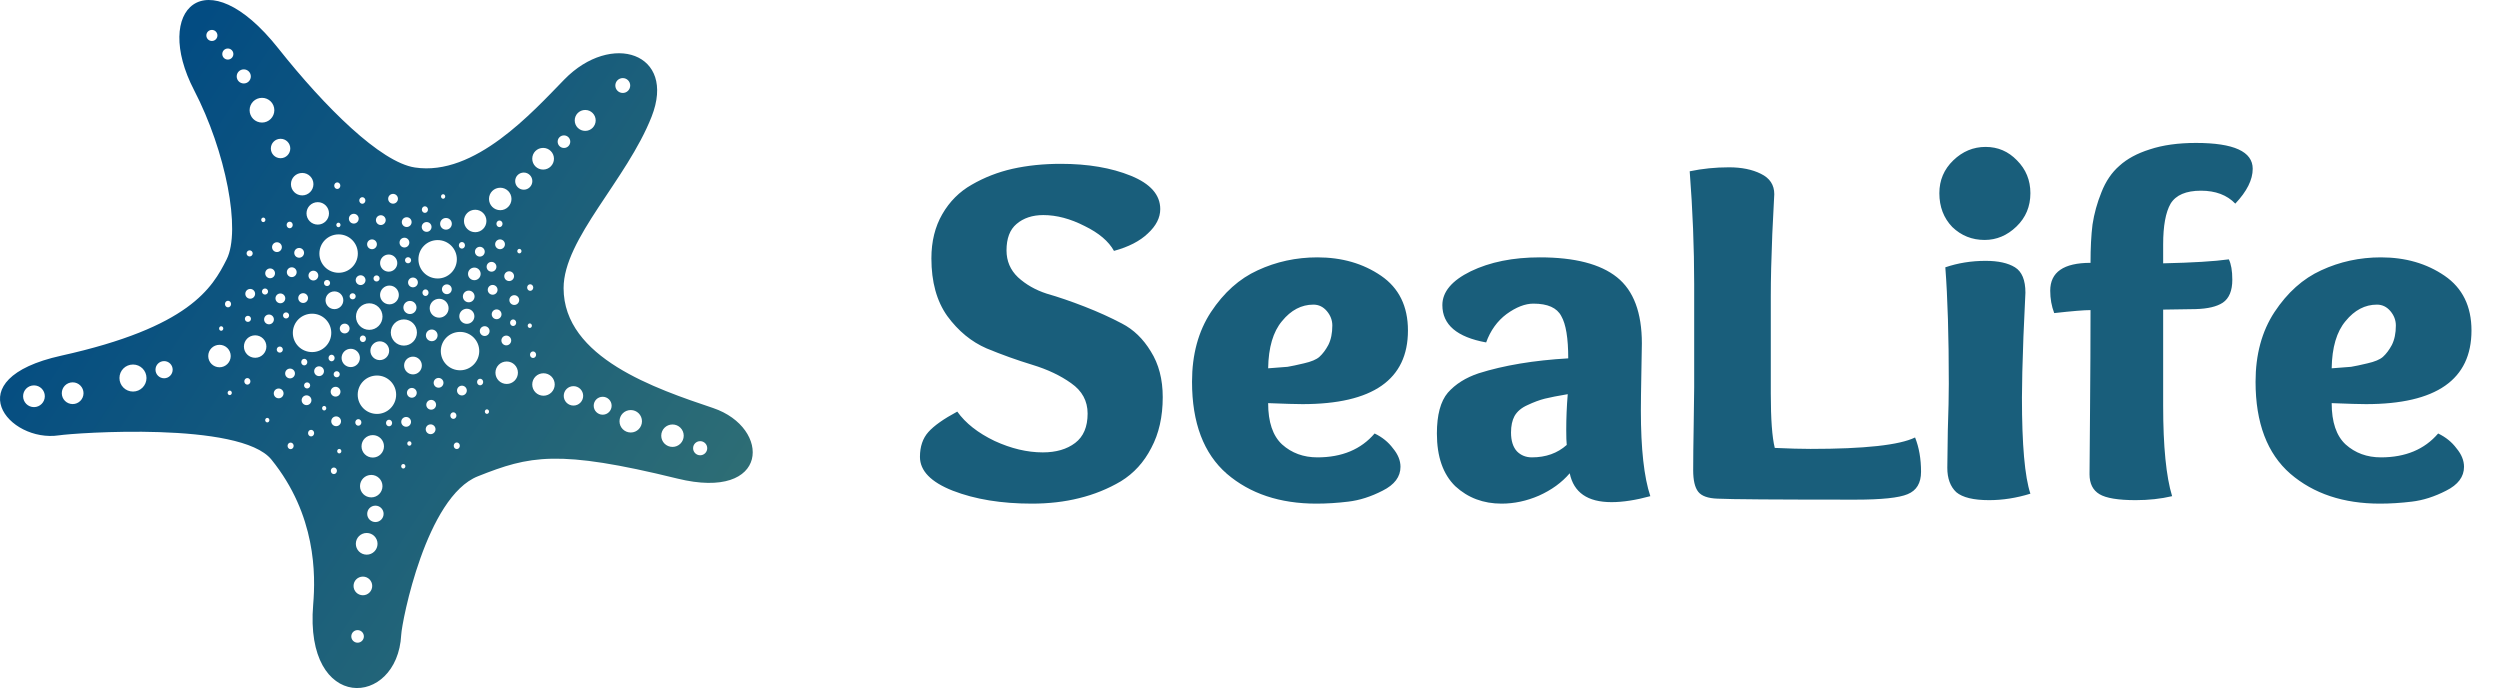 <svg viewBox="0 0 201 56" fill="none" xmlns="http://www.w3.org/2000/svg">
<path d="M57.332 32.805C52.781 31.269 45.313 28.779 45.313 23.166C45.313 19.197 50.393 14.461 52.39 9.378C54.403 4.254 49.157 2.516 45.374 6.389C42.811 9.012 38.175 14.198 33.356 13.466C30.604 13.048 26.146 8.641 22.374 3.887C16.518 -3.494 12.247 0.776 15.602 7.243C18.164 12.18 19.384 18.529 18.225 20.847C17.066 23.166 15.219 26.316 4.926 28.595C-3.615 30.486 0.716 35.61 4.743 35.001C6.022 34.806 19.323 33.858 21.824 36.952C25.424 41.406 25.38 46.214 25.18 48.605C24.448 57.328 31.951 56.901 32.257 51.045C32.314 49.94 34.269 39.941 38.418 38.295C42.566 36.648 44.829 36.109 54.462 38.477C61.907 40.309 62.029 34.391 57.332 32.805ZM2.734 32.732C2.242 32.732 1.857 32.336 1.857 31.857C1.857 31.377 2.241 30.985 2.734 30.985C3.215 30.985 3.604 31.377 3.604 31.857C3.604 32.336 3.215 32.732 2.734 32.732ZM5.845 32.487C5.353 32.487 4.968 32.093 4.968 31.613C4.968 31.133 5.353 30.74 5.845 30.74C6.326 30.74 6.715 31.133 6.715 31.613C6.715 32.093 6.326 32.487 5.845 32.487ZM10.696 31.481C10.083 31.481 9.604 30.991 9.604 30.393C9.604 29.795 10.083 29.308 10.696 29.308C11.294 29.308 11.778 29.795 11.778 30.393C11.778 30.991 11.294 31.481 10.696 31.481ZM13.196 30.413C12.807 30.413 12.502 30.101 12.502 29.722C12.502 29.342 12.807 29.033 13.196 29.033C13.576 29.033 13.883 29.342 13.883 29.722C13.883 30.102 13.576 30.413 13.196 30.413ZM18.332 24.181C18.468 24.181 18.578 24.3 18.578 24.445C18.578 24.592 18.468 24.711 18.332 24.711C18.195 24.711 18.087 24.592 18.087 24.445C18.087 24.3 18.195 24.181 18.332 24.181ZM17.784 26.23C17.877 26.23 17.953 26.312 17.953 26.411C17.953 26.512 17.877 26.595 17.784 26.595C17.689 26.595 17.615 26.513 17.615 26.411C17.615 26.313 17.689 26.23 17.784 26.23ZM17.649 29.529C17.14 29.529 16.742 29.121 16.742 28.625C16.742 28.127 17.14 27.723 17.649 27.723C18.147 27.723 18.55 28.127 18.55 28.625C18.55 29.121 18.147 29.529 17.649 29.529ZM18.47 31.767C18.376 31.767 18.301 31.684 18.301 31.585C18.301 31.485 18.376 31.403 18.47 31.403C18.563 31.403 18.639 31.485 18.639 31.585C18.639 31.684 18.563 31.767 18.47 31.767ZM43.669 11.891C44.15 11.891 44.539 12.281 44.539 12.762C44.539 13.241 44.15 13.634 43.669 13.634C43.178 13.634 42.793 13.241 42.793 12.762C42.793 12.28 43.178 11.891 43.669 11.891ZM41.33 22.203C41.33 22.42 41.154 22.597 40.937 22.597C40.715 22.597 40.542 22.42 40.542 22.203C40.542 21.987 40.716 21.811 40.937 21.811C41.154 21.811 41.33 21.987 41.33 22.203ZM41.101 27.374C41.101 27.59 40.925 27.767 40.707 27.767C40.486 27.767 40.312 27.59 40.312 27.374C40.312 27.157 40.486 26.981 40.707 26.981C40.925 26.981 41.101 27.157 41.101 27.374ZM41.01 25.946C41.01 25.8 41.118 25.681 41.256 25.681C41.391 25.681 41.502 25.801 41.502 25.946C41.502 26.092 41.391 26.212 41.256 26.212C41.118 26.212 41.01 26.093 41.01 25.946ZM39.809 19.641C39.809 19.424 39.983 19.248 40.204 19.248C40.422 19.248 40.597 19.424 40.597 19.641C40.597 19.857 40.422 20.035 40.204 20.035C39.983 20.035 39.809 19.857 39.809 19.641ZM40.003 23.302C40.003 23.518 39.828 23.695 39.61 23.695C39.389 23.695 39.215 23.518 39.215 23.302C39.215 23.085 39.389 22.909 39.61 22.909C39.828 22.909 40.003 23.085 40.003 23.302ZM39.912 17.994C39.912 17.849 40.02 17.729 40.158 17.729C40.293 17.729 40.404 17.849 40.404 17.994C40.404 18.14 40.293 18.26 40.158 18.26C40.02 18.26 39.912 18.14 39.912 17.994ZM40.223 15.093C40.721 15.093 41.123 15.497 41.123 15.995C41.123 16.491 40.721 16.899 40.223 16.899C39.714 16.899 39.315 16.491 39.315 15.995C39.315 15.497 39.714 15.093 40.223 15.093ZM39.519 21.056C39.737 21.056 39.912 21.232 39.912 21.448C39.912 21.666 39.737 21.843 39.519 21.843C39.297 21.843 39.124 21.666 39.124 21.448C39.124 21.232 39.297 21.056 39.519 21.056ZM38.209 16.863C38.707 16.863 39.109 17.267 39.109 17.765C39.109 18.262 38.707 18.669 38.209 18.669C37.7 18.669 37.302 18.261 37.302 17.765C37.302 17.267 37.7 16.863 38.209 16.863ZM37.688 24.305C37.423 24.305 37.216 24.094 37.216 23.835C37.216 23.576 37.422 23.366 37.688 23.366C37.947 23.366 38.156 23.576 38.156 23.835C38.156 24.094 37.947 24.305 37.688 24.305ZM38.141 25.429C38.141 25.762 37.871 26.036 37.536 26.036C37.195 26.036 36.927 25.762 36.927 25.429C36.927 25.094 37.194 24.823 37.536 24.823C37.871 24.824 38.141 25.095 38.141 25.429ZM38.139 22.528C37.853 22.528 37.628 22.299 37.628 22.02C37.628 21.741 37.853 21.513 38.139 21.513C38.419 21.513 38.645 21.741 38.645 22.02C38.645 22.299 38.419 22.528 38.139 22.528ZM38.581 20.63C38.359 20.63 38.186 20.453 38.186 20.235C38.186 20.019 38.36 19.843 38.581 19.843C38.798 19.843 38.974 20.019 38.974 20.235C38.974 20.453 38.798 20.63 38.581 20.63ZM37.138 19.458C37.273 19.458 37.384 19.578 37.384 19.723C37.384 19.87 37.273 19.989 37.138 19.989C37 19.989 36.892 19.87 36.892 19.723C36.892 19.578 37 19.458 37.138 19.458ZM35.628 15.615C35.722 15.615 35.797 15.697 35.797 15.796C35.797 15.897 35.722 15.979 35.628 15.979C35.533 15.979 35.459 15.898 35.459 15.796C35.459 15.698 35.533 15.615 35.628 15.615ZM35.859 17.525C36.118 17.525 36.327 17.735 36.327 17.994C36.327 18.253 36.118 18.464 35.859 18.464C35.593 18.464 35.386 18.253 35.386 17.994C35.387 17.735 35.593 17.525 35.859 17.525ZM34.163 16.585C34.299 16.585 34.409 16.705 34.409 16.85C34.409 16.996 34.299 17.116 34.163 17.116C34.026 17.116 33.917 16.996 33.917 16.85C33.917 16.705 34.026 16.585 34.163 16.585ZM34.302 17.853C34.52 17.853 34.695 18.029 34.695 18.245C34.695 18.462 34.52 18.64 34.302 18.64C34.08 18.64 33.907 18.463 33.907 18.245C33.907 18.028 34.08 17.853 34.302 17.853ZM35.191 19.303C36.043 19.303 36.731 19.994 36.731 20.845C36.731 21.693 36.043 22.39 35.191 22.39C34.321 22.39 33.641 21.694 33.641 20.845C33.641 19.994 34.321 19.303 35.191 19.303ZM34.547 24.781C34.547 24.364 34.884 24.022 35.31 24.022C35.73 24.022 36.067 24.363 36.067 24.781C36.067 25.199 35.729 25.541 35.31 25.541C34.884 25.541 34.547 25.199 34.547 24.781ZM35.182 26.962C35.182 27.221 34.974 27.432 34.715 27.432C34.45 27.432 34.242 27.221 34.242 26.962C34.242 26.703 34.449 26.493 34.715 26.493C34.974 26.493 35.182 26.703 35.182 26.962ZM35.927 23.65C35.706 23.65 35.532 23.472 35.532 23.256C35.532 23.039 35.706 22.863 35.927 22.863C36.145 22.863 36.32 23.039 36.32 23.256C36.319 23.472 36.145 23.65 35.927 23.65ZM33.597 22.707C33.597 22.924 33.421 23.101 33.203 23.101C32.982 23.101 32.808 22.924 32.808 22.707C32.808 22.49 32.982 22.314 33.203 22.314C33.422 22.314 33.597 22.49 33.597 22.707ZM32.959 24.194C33.25 24.194 33.486 24.43 33.486 24.721C33.486 25.012 33.251 25.248 32.959 25.248C32.669 25.248 32.432 25.012 32.432 24.721C32.432 24.431 32.668 24.194 32.959 24.194ZM32.562 20.923C32.562 20.788 32.671 20.678 32.808 20.678C32.944 20.678 33.053 20.788 33.053 20.923C33.053 21.058 32.944 21.169 32.808 21.169C32.671 21.169 32.562 21.058 32.562 20.923ZM32.472 25.681C33.053 25.681 33.522 26.154 33.522 26.735C33.522 27.316 33.052 27.787 32.472 27.787C31.892 27.787 31.42 27.315 31.42 26.735C31.42 26.153 31.891 25.681 32.472 25.681ZM32.7 17.465C32.918 17.465 33.094 17.64 33.094 17.857C33.094 18.073 32.918 18.251 32.7 18.251C32.479 18.251 32.305 18.073 32.305 17.857C32.306 17.64 32.479 17.465 32.7 17.465ZM32.518 19.112C32.735 19.112 32.91 19.288 32.91 19.504C32.91 19.721 32.735 19.898 32.518 19.898C32.296 19.898 32.123 19.721 32.123 19.504C32.122 19.287 32.296 19.112 32.518 19.112ZM31.312 24.47C30.895 24.47 30.556 24.131 30.556 23.714C30.556 23.298 30.896 22.959 31.312 22.959C31.73 22.959 32.067 23.297 32.067 23.714C32.067 24.132 31.73 24.47 31.312 24.47ZM28.62 25.452C28.62 24.863 29.098 24.385 29.687 24.385C30.277 24.385 30.754 24.863 30.754 25.452C30.754 26.042 30.277 26.52 29.687 26.52C29.098 26.52 28.62 26.042 28.62 25.452ZM29.422 27.236C29.422 27.383 29.313 27.503 29.177 27.503C29.039 27.503 28.93 27.383 28.93 27.236C28.93 27.091 29.039 26.972 29.177 26.972C29.313 26.972 29.422 27.091 29.422 27.236ZM30.029 22.386C30.029 22.251 30.137 22.141 30.276 22.141C30.412 22.141 30.521 22.251 30.521 22.386C30.521 22.522 30.412 22.632 30.276 22.632C30.137 22.632 30.029 22.522 30.029 22.386ZM30.534 27.442C30.953 27.442 31.289 27.781 31.289 28.198C31.289 28.615 30.952 28.953 30.534 28.953C30.117 28.953 29.778 28.615 29.778 28.198C29.778 27.781 30.117 27.442 30.534 27.442ZM30.559 21.151C30.559 20.771 30.866 20.462 31.253 20.462C31.635 20.462 31.942 20.771 31.942 21.151C31.942 21.531 31.635 21.842 31.253 21.842C30.865 21.842 30.559 21.531 30.559 21.151ZM31.603 15.588C31.82 15.588 31.995 15.764 31.995 15.981C31.995 16.197 31.82 16.375 31.603 16.375C31.381 16.375 31.208 16.197 31.208 15.981C31.208 15.764 31.382 15.588 31.603 15.588ZM30.619 17.304C30.836 17.304 31.011 17.48 31.011 17.697C31.011 17.914 30.836 18.091 30.619 18.091C30.397 18.091 30.224 17.914 30.224 17.697C30.224 17.48 30.398 17.304 30.619 17.304ZM29.91 19.248C30.128 19.248 30.302 19.424 30.302 19.641C30.302 19.857 30.127 20.035 29.91 20.035C29.688 20.035 29.515 19.857 29.515 19.641C29.515 19.424 29.688 19.248 29.91 19.248ZM28.995 22.918C28.773 22.918 28.599 22.74 28.599 22.524C28.599 22.307 28.773 22.131 28.995 22.131C29.212 22.131 29.387 22.307 29.387 22.524C29.387 22.74 29.212 22.918 28.995 22.918ZM29.131 15.853C29.267 15.853 29.377 15.973 29.377 16.117C29.377 16.264 29.267 16.384 29.131 16.384C28.994 16.384 28.885 16.264 28.885 16.117C28.885 15.973 28.993 15.853 29.131 15.853ZM28.446 17.19C28.664 17.19 28.838 17.366 28.838 17.582C28.838 17.799 28.663 17.976 28.446 17.976C28.224 17.976 28.051 17.799 28.051 17.582C28.051 17.366 28.224 17.19 28.446 17.19ZM27.117 14.664C27.253 14.664 27.363 14.784 27.363 14.928C27.363 15.075 27.253 15.194 27.117 15.194C26.98 15.194 26.871 15.075 26.871 14.928C26.871 14.783 26.98 14.664 27.117 14.664ZM27.378 18.085C27.378 18.185 27.302 18.268 27.209 18.268C27.115 18.268 27.04 18.185 27.04 18.085C27.04 17.985 27.115 17.903 27.209 17.903C27.302 17.903 27.378 17.985 27.378 18.085ZM27.23 18.845C28.081 18.845 28.769 19.535 28.769 20.387C28.769 21.235 28.081 21.931 27.23 21.931C26.36 21.931 25.679 21.235 25.679 20.387C25.679 19.535 26.36 18.845 27.23 18.845ZM28.598 23.822C28.598 23.957 28.489 24.068 28.353 24.068C28.215 24.068 28.107 23.957 28.107 23.822C28.107 23.686 28.215 23.577 28.353 23.577C28.489 23.577 28.598 23.686 28.598 23.822ZM26.891 24.855C26.49 24.855 26.173 24.533 26.173 24.14C26.173 23.747 26.489 23.428 26.891 23.428C27.285 23.428 27.602 23.747 27.602 24.14C27.603 24.533 27.285 24.855 26.891 24.855ZM27.317 30.09C27.317 30.226 27.207 30.336 27.071 30.336C26.935 30.336 26.825 30.226 26.825 30.09C26.825 29.955 26.935 29.845 27.071 29.845C27.207 29.845 27.317 29.955 27.317 30.09ZM26.048 22.753C26.048 22.617 26.157 22.507 26.294 22.507C26.43 22.507 26.54 22.617 26.54 22.753C26.54 22.888 26.43 22.999 26.294 22.999C26.156 22.999 26.048 22.887 26.048 22.753ZM27.714 26.02C27.932 26.02 28.106 26.196 28.106 26.413C28.106 26.629 27.931 26.807 27.714 26.807C27.492 26.807 27.319 26.629 27.319 26.413C27.319 26.196 27.492 26.02 27.714 26.02ZM26.451 17.155C26.451 17.651 26.048 18.058 25.55 18.058C25.041 18.058 24.643 17.651 24.643 17.155C24.643 16.657 25.041 16.253 25.55 16.253C26.048 16.253 26.451 16.657 26.451 17.155ZM25.59 22.157C25.59 22.374 25.414 22.551 25.197 22.551C24.976 22.551 24.802 22.374 24.802 22.157C24.802 21.941 24.976 21.765 25.197 21.765C25.414 21.765 25.59 21.941 25.59 22.157ZM23.459 21.491C23.676 21.491 23.851 21.667 23.851 21.883C23.851 22.1 23.676 22.278 23.459 22.278C23.237 22.278 23.063 22.101 23.063 21.883C23.063 21.666 23.237 21.491 23.459 21.491ZM23.045 18.086C23.045 17.941 23.154 17.822 23.291 17.822C23.427 17.822 23.536 17.941 23.536 18.086C23.536 18.233 23.427 18.352 23.291 18.352C23.154 18.352 23.045 18.233 23.045 18.086ZM23.658 20.328C23.658 20.111 23.832 19.935 24.053 19.935C24.27 19.935 24.446 20.111 24.446 20.328C24.446 20.544 24.27 20.721 24.053 20.721C23.831 20.721 23.658 20.544 23.658 20.328ZM24.374 23.572C24.591 23.572 24.766 23.748 24.766 23.965C24.766 24.181 24.591 24.359 24.374 24.359C24.152 24.359 23.979 24.181 23.979 23.965C23.979 23.748 24.152 23.572 24.374 23.572ZM24.3 13.905C24.797 13.905 25.2 14.308 25.2 14.807C25.2 15.303 24.797 15.71 24.3 15.71C23.791 15.71 23.392 15.303 23.392 14.807C23.392 14.308 23.791 13.905 24.3 13.905ZM22.56 11.159C22.991 11.159 23.339 11.508 23.339 11.939C23.339 12.368 22.991 12.72 22.56 12.72C22.12 12.72 21.776 12.367 21.776 11.939C21.776 11.509 22.12 11.159 22.56 11.159ZM22.543 24.382C22.322 24.382 22.148 24.204 22.148 23.988C22.148 23.771 22.322 23.595 22.543 23.595C22.761 23.595 22.936 23.771 22.936 23.988C22.936 24.204 22.761 24.382 22.543 24.382ZM22.741 28.106C22.741 28.242 22.632 28.352 22.496 28.352C22.359 28.352 22.25 28.242 22.25 28.106C22.25 27.971 22.359 27.861 22.496 27.861C22.632 27.861 22.741 27.971 22.741 28.106ZM21.308 23.194C21.444 23.194 21.552 23.303 21.552 23.439C21.552 23.574 21.443 23.685 21.308 23.685C21.169 23.685 21.062 23.574 21.062 23.439C21.062 23.303 21.169 23.194 21.308 23.194ZM21.001 17.674C21.001 17.574 21.075 17.492 21.169 17.492C21.263 17.492 21.339 17.574 21.339 17.674C21.339 17.774 21.263 17.857 21.169 17.857C21.075 17.857 21.001 17.774 21.001 17.674ZM21.324 21.975C21.324 21.758 21.498 21.582 21.719 21.582C21.937 21.582 22.111 21.758 22.111 21.975C22.111 22.191 21.936 22.369 21.719 22.369C21.498 22.369 21.324 22.191 21.324 21.975ZM21.873 19.87C21.873 19.653 22.047 19.477 22.268 19.477C22.486 19.477 22.661 19.653 22.661 19.87C22.661 20.086 22.486 20.264 22.268 20.264C22.047 20.264 21.873 20.086 21.873 19.87ZM21.067 7.866C21.614 7.866 22.057 8.31 22.057 8.859C22.057 9.405 21.614 9.854 21.067 9.854C20.506 9.854 20.068 9.405 20.068 8.859C20.068 8.31 20.506 7.866 21.067 7.866ZM20.118 24.016C19.896 24.016 19.723 23.839 19.723 23.622C19.723 23.405 19.897 23.23 20.118 23.23C20.335 23.23 20.511 23.406 20.511 23.622C20.511 23.839 20.335 24.016 20.118 24.016ZM20.179 25.635C20.179 25.77 20.07 25.881 19.934 25.881C19.796 25.881 19.688 25.77 19.688 25.635C19.688 25.5 19.796 25.39 19.934 25.39C20.07 25.39 20.179 25.5 20.179 25.635ZM19.825 20.373C19.825 20.238 19.934 20.128 20.071 20.128C20.207 20.128 20.317 20.238 20.317 20.373C20.317 20.508 20.207 20.619 20.071 20.619C19.934 20.619 19.825 20.508 19.825 20.373ZM17.038 3.295C16.787 3.295 16.59 3.094 16.59 2.849C16.59 2.604 16.787 2.405 17.038 2.405C17.284 2.405 17.482 2.605 17.482 2.849C17.482 3.094 17.283 3.295 17.038 3.295ZM18.319 4.79C18.068 4.79 17.871 4.589 17.871 4.344C17.871 4.099 18.068 3.9 18.319 3.9C18.565 3.9 18.763 4.099 18.763 4.344C18.763 4.589 18.565 4.79 18.319 4.79ZM19.031 6.144C19.031 5.831 19.282 5.577 19.602 5.577C19.913 5.577 20.167 5.831 20.167 6.144C20.167 6.456 19.913 6.711 19.602 6.711C19.281 6.711 19.031 6.456 19.031 6.144ZM19.888 30.925C19.751 30.925 19.642 30.805 19.642 30.66C19.642 30.513 19.751 30.395 19.888 30.395C20.024 30.395 20.134 30.514 20.134 30.66C20.134 30.805 20.024 30.925 19.888 30.925ZM20.518 28.766C20.009 28.766 19.611 28.358 19.611 27.862C19.611 27.363 20.009 26.96 20.518 26.96C21.015 26.96 21.418 27.363 21.418 27.862C21.418 28.358 21.015 28.766 20.518 28.766ZM21.489 33.962C21.395 33.962 21.321 33.879 21.321 33.779C21.321 33.679 21.395 33.597 21.489 33.597C21.583 33.597 21.659 33.679 21.659 33.779C21.659 33.879 21.583 33.962 21.489 33.962ZM21.628 26.075C21.406 26.075 21.233 25.897 21.233 25.681C21.233 25.464 21.407 25.288 21.628 25.288C21.845 25.288 22.021 25.464 22.021 25.681C22.021 25.897 21.845 26.075 21.628 26.075ZM22.406 32.023C22.184 32.023 22.011 31.846 22.011 31.628C22.011 31.412 22.185 31.236 22.406 31.236C22.623 31.236 22.798 31.412 22.798 31.628C22.798 31.846 22.623 32.023 22.406 32.023ZM22.754 25.36C22.754 25.225 22.863 25.115 23 25.115C23.136 25.115 23.244 25.225 23.244 25.36C23.244 25.496 23.135 25.606 23 25.606C22.863 25.606 22.754 25.496 22.754 25.36ZM23.366 36.113C23.228 36.113 23.12 35.993 23.12 35.848C23.12 35.703 23.228 35.584 23.366 35.584C23.502 35.584 23.611 35.703 23.611 35.848C23.611 35.993 23.502 36.113 23.366 36.113ZM23.321 30.422C23.099 30.422 22.926 30.244 22.926 30.026C22.926 29.811 23.1 29.634 23.321 29.634C23.538 29.634 23.714 29.811 23.714 30.026C23.714 30.245 23.538 30.422 23.321 30.422ZM23.544 26.763C23.544 25.911 24.225 25.221 25.096 25.221C25.948 25.221 26.634 25.911 26.634 26.763C26.634 27.611 25.948 28.307 25.096 28.307C24.224 28.307 23.544 27.611 23.544 26.763ZM24.938 30.987C24.938 31.123 24.828 31.233 24.692 31.233C24.555 31.233 24.446 31.123 24.446 30.987C24.446 30.853 24.555 30.743 24.692 30.743C24.828 30.743 24.938 30.853 24.938 30.987ZM24.464 28.848C24.6 28.848 24.709 28.967 24.709 29.112C24.709 29.258 24.6 29.378 24.464 29.378C24.326 29.378 24.218 29.258 24.218 29.112C24.218 28.967 24.326 28.848 24.464 28.848ZM24.253 32.178C24.253 31.962 24.427 31.785 24.648 31.785C24.865 31.785 25.04 31.962 25.04 32.178C25.04 32.395 24.865 32.572 24.648 32.572C24.427 32.572 24.253 32.395 24.253 32.178ZM25.013 35.089C24.876 35.089 24.767 34.968 24.767 34.823C24.767 34.677 24.876 34.558 25.013 34.558C25.149 34.558 25.258 34.677 25.258 34.823C25.258 34.968 25.149 35.089 25.013 35.089ZM25.259 29.844C25.259 29.627 25.433 29.451 25.654 29.451C25.872 29.451 26.047 29.627 26.047 29.844C26.047 30.061 25.872 30.239 25.654 30.239C25.433 30.239 25.259 30.061 25.259 29.844ZM26.065 33.002C25.971 33.002 25.896 32.92 25.896 32.818C25.896 32.72 25.971 32.637 26.065 32.637C26.159 32.637 26.234 32.72 26.234 32.818C26.234 32.92 26.158 33.002 26.065 33.002ZM26.414 28.783C26.414 28.638 26.523 28.518 26.66 28.518C26.796 28.518 26.905 28.638 26.905 28.783C26.905 28.929 26.796 29.049 26.66 29.049C26.523 29.049 26.414 28.929 26.414 28.783ZM26.981 31.099C27.199 31.099 27.374 31.275 27.374 31.491C27.374 31.709 27.198 31.886 26.981 31.886C26.76 31.886 26.586 31.709 26.586 31.491C26.586 31.275 26.76 31.099 26.981 31.099ZM27.419 33.871C27.419 34.088 27.244 34.265 27.027 34.265C26.805 34.265 26.632 34.088 26.632 33.871C26.632 33.655 26.806 33.478 27.027 33.478C27.245 33.478 27.419 33.655 27.419 33.871ZM26.843 38.117C26.706 38.117 26.597 37.998 26.597 37.851C26.597 37.707 26.706 37.587 26.843 37.587C26.979 37.587 27.089 37.708 27.089 37.851C27.088 37.998 26.979 38.117 26.843 38.117ZM27.277 36.456C27.183 36.456 27.109 36.374 27.109 36.273C27.109 36.174 27.183 36.092 27.277 36.092C27.371 36.092 27.446 36.174 27.446 36.273C27.446 36.374 27.371 36.456 27.277 36.456ZM27.463 28.777C27.463 28.371 27.79 28.042 28.202 28.042C28.609 28.042 28.936 28.371 28.936 28.777C28.936 29.183 28.609 29.514 28.202 29.514C27.79 29.514 27.463 29.183 27.463 28.777ZM28.811 34.228C28.673 34.228 28.565 34.109 28.565 33.962C28.565 33.818 28.673 33.698 28.811 33.698C28.947 33.698 29.056 33.819 29.056 33.962C29.056 34.109 28.946 34.228 28.811 34.228ZM29.851 38.184C30.349 38.184 30.751 38.589 30.751 39.087C30.751 39.582 30.349 39.99 29.851 39.99C29.342 39.99 28.944 39.582 28.944 39.087C28.944 38.589 29.342 38.184 29.851 38.184ZM28.751 51.673C28.466 51.673 28.244 51.444 28.244 51.166C28.244 50.888 28.466 50.661 28.751 50.661C29.03 50.661 29.256 50.888 29.256 51.166C29.256 51.444 29.03 51.673 28.751 51.673ZM29.178 47.859C28.756 47.859 28.425 47.522 28.425 47.109C28.425 46.696 28.756 46.359 29.178 46.359C29.592 46.359 29.926 46.696 29.926 47.109C29.926 47.523 29.592 47.859 29.178 47.859ZM29.485 44.595C28.993 44.595 28.609 44.202 28.609 43.723C28.609 43.242 28.993 42.851 29.485 42.851C29.965 42.851 30.354 43.242 30.354 43.723C30.354 44.203 29.965 44.595 29.485 44.595ZM30.186 41.973C29.814 41.973 29.523 41.676 29.523 41.314C29.523 40.95 29.814 40.654 30.186 40.654C30.549 40.654 30.842 40.95 30.842 41.314C30.842 41.676 30.549 41.973 30.186 41.973ZM29.973 36.788C29.464 36.788 29.066 36.38 29.066 35.884C29.066 35.386 29.464 34.982 29.973 34.982C30.47 34.982 30.873 35.386 30.873 35.884C30.873 36.38 30.47 36.788 29.973 36.788ZM31.281 34.274C31.144 34.274 31.035 34.155 31.035 34.008C31.035 33.864 31.144 33.744 31.281 33.744C31.417 33.744 31.527 33.864 31.527 34.008C31.527 34.155 31.417 34.274 31.281 34.274ZM30.311 33.279C29.44 33.279 28.76 32.584 28.76 31.734C28.76 30.883 29.441 30.193 30.311 30.193C31.162 30.193 31.85 30.884 31.85 31.734C31.85 32.584 31.163 33.279 30.311 33.279ZM32.425 37.67C32.33 37.67 32.256 37.587 32.256 37.486C32.256 37.386 32.33 37.305 32.425 37.305C32.518 37.305 32.594 37.386 32.594 37.486C32.594 37.587 32.518 37.67 32.425 37.67ZM32.26 33.916C32.26 33.7 32.434 33.524 32.655 33.524C32.872 33.524 33.047 33.7 33.047 33.916C33.047 34.134 32.872 34.311 32.655 34.311C32.434 34.31 32.26 34.134 32.26 33.916ZM32.914 35.839C32.819 35.839 32.745 35.756 32.745 35.656C32.745 35.557 32.819 35.475 32.914 35.475C33.008 35.475 33.083 35.557 33.083 35.656C33.083 35.756 33.008 35.839 32.914 35.839ZM33.113 31.977C32.891 31.977 32.718 31.8 32.718 31.583C32.718 31.367 32.892 31.19 33.113 31.19C33.33 31.19 33.506 31.367 33.506 31.583C33.506 31.8 33.33 31.977 33.113 31.977ZM33.206 30.102C32.806 30.102 32.489 29.78 32.489 29.387C32.489 28.993 32.805 28.674 33.206 28.674C33.6 28.674 33.917 28.994 33.917 29.387C33.917 29.779 33.599 30.102 33.206 30.102ZM33.964 23.53C33.964 23.385 34.072 23.266 34.21 23.266C34.345 23.266 34.456 23.386 34.456 23.53C34.456 23.677 34.345 23.797 34.21 23.797C34.072 23.796 33.964 23.677 33.964 23.53ZM34.623 34.906C34.401 34.906 34.228 34.728 34.228 34.511C34.228 34.295 34.402 34.119 34.623 34.119C34.84 34.119 35.016 34.295 35.016 34.511C35.015 34.728 34.84 34.906 34.623 34.906ZM34.668 32.938C34.446 32.938 34.273 32.761 34.273 32.544C34.273 32.328 34.447 32.151 34.668 32.151C34.885 32.151 35.061 32.328 35.061 32.544C35.061 32.761 34.885 32.938 34.668 32.938ZM35.261 31.172C35.04 31.172 34.866 30.995 34.866 30.777C34.866 30.562 35.04 30.386 35.261 30.386C35.479 30.386 35.655 30.562 35.655 30.777C35.655 30.995 35.479 31.172 35.261 31.172ZM36.206 33.412C36.206 33.268 36.314 33.148 36.451 33.148C36.587 33.148 36.697 33.268 36.697 33.412C36.697 33.56 36.587 33.678 36.451 33.678C36.314 33.679 36.206 33.56 36.206 33.412ZM36.725 36.104C36.588 36.104 36.48 35.985 36.48 35.838C36.48 35.693 36.588 35.574 36.725 35.574C36.862 35.574 36.971 35.694 36.971 35.838C36.971 35.985 36.862 36.104 36.725 36.104ZM37.139 31.794C36.917 31.794 36.744 31.617 36.744 31.399C36.744 31.184 36.918 31.008 37.139 31.008C37.356 31.008 37.532 31.184 37.532 31.399C37.532 31.617 37.356 31.794 37.139 31.794ZM36.992 29.771C36.121 29.771 35.441 29.075 35.441 28.227C35.441 27.375 36.121 26.685 36.992 26.685C37.843 26.685 38.531 27.375 38.531 28.227C38.53 29.075 37.843 29.771 36.992 29.771ZM38.602 30.98C38.465 30.98 38.356 30.86 38.356 30.714C38.356 30.569 38.465 30.45 38.602 30.45C38.738 30.45 38.848 30.57 38.848 30.714C38.848 30.86 38.738 30.98 38.602 30.98ZM39.151 33.276C39.056 33.276 38.982 33.194 38.982 33.092C38.982 32.994 39.056 32.911 39.151 32.911C39.244 32.911 39.319 32.994 39.319 33.092C39.319 33.194 39.244 33.276 39.151 33.276ZM38.97 27.013C38.748 27.013 38.575 26.835 38.575 26.619C38.575 26.402 38.749 26.226 38.97 26.226C39.187 26.226 39.362 26.402 39.362 26.619C39.362 26.835 39.187 27.013 38.97 27.013ZM39.535 25.269C39.535 25.052 39.709 24.876 39.93 24.876C40.147 24.876 40.322 25.052 40.322 25.269C40.322 25.486 40.147 25.663 39.93 25.663C39.709 25.663 39.535 25.486 39.535 25.269ZM40.741 30.87C40.232 30.87 39.833 30.462 39.833 29.965C39.833 29.467 40.231 29.064 40.741 29.064C41.239 29.064 41.641 29.468 41.641 29.965C41.641 30.462 41.239 30.87 40.741 30.87ZM41.349 24.519C41.127 24.519 40.953 24.342 40.953 24.125C40.953 23.907 41.127 23.732 41.349 23.732C41.566 23.732 41.742 23.908 41.742 24.125C41.742 24.341 41.566 24.519 41.349 24.519ZM41.758 20.373C41.664 20.373 41.589 20.291 41.589 20.19C41.589 20.09 41.664 20.009 41.758 20.009C41.852 20.009 41.928 20.09 41.928 20.19C41.928 20.291 41.852 20.373 41.758 20.373ZM41.42 14.562C41.42 14.181 41.724 13.873 42.113 13.873C42.493 13.873 42.8 14.181 42.8 14.562C42.8 14.941 42.493 15.252 42.113 15.252C41.724 15.251 41.42 14.941 41.42 14.562ZM42.628 22.854C42.764 22.854 42.874 22.974 42.874 23.118C42.874 23.265 42.764 23.384 42.628 23.384C42.491 23.384 42.382 23.265 42.382 23.118C42.382 22.973 42.491 22.854 42.628 22.854ZM42.427 26.185C42.427 26.086 42.501 26.003 42.596 26.003C42.69 26.003 42.765 26.085 42.765 26.185C42.765 26.286 42.69 26.368 42.596 26.368C42.502 26.368 42.427 26.285 42.427 26.185ZM42.612 28.518C42.612 28.373 42.72 28.254 42.857 28.254C42.993 28.254 43.103 28.373 43.103 28.518C43.103 28.664 42.993 28.783 42.857 28.783C42.72 28.783 42.612 28.664 42.612 28.518ZM43.7 31.816C43.191 31.816 42.792 31.408 42.792 30.912C42.792 30.413 43.19 30.01 43.7 30.01C44.197 30.01 44.6 30.413 44.6 30.912C44.6 31.408 44.197 31.816 43.7 31.816ZM50.074 6.278C50.403 6.278 50.669 6.546 50.669 6.876C50.669 7.204 50.403 7.474 50.074 7.474C49.735 7.474 49.472 7.204 49.472 6.876C49.472 6.546 49.735 6.278 50.074 6.278ZM47.054 8.841C47.518 8.841 47.893 9.217 47.893 9.681C47.893 10.144 47.518 10.524 47.054 10.524C46.578 10.524 46.208 10.144 46.208 9.681C46.208 9.217 46.579 8.841 47.054 8.841ZM44.836 11.39C44.836 11.111 45.059 10.885 45.345 10.885C45.623 10.885 45.849 11.111 45.849 11.39C45.849 11.669 45.623 11.897 45.345 11.897C45.059 11.897 44.836 11.669 44.836 11.39ZM46.109 32.608C45.669 32.608 45.325 32.256 45.325 31.827C45.325 31.395 45.669 31.047 46.109 31.047C46.539 31.047 46.887 31.395 46.887 31.827C46.888 32.256 46.539 32.608 46.109 32.608ZM48.458 33.342C48.052 33.342 47.734 33.017 47.734 32.62C47.734 32.223 48.052 31.901 48.458 31.901C48.854 31.901 49.175 32.222 49.175 32.62C49.175 33.017 48.854 33.342 48.458 33.342ZM50.715 34.774C50.206 34.774 49.808 34.366 49.808 33.87C49.808 33.371 50.206 32.968 50.715 32.968C51.212 32.968 51.615 33.371 51.615 33.87C51.615 34.366 51.212 34.774 50.715 34.774ZM54.071 35.932C53.562 35.932 53.164 35.526 53.164 35.03C53.164 34.531 53.562 34.128 54.071 34.128C54.569 34.128 54.971 34.531 54.971 35.03C54.971 35.526 54.569 35.932 54.071 35.932ZM56.295 36.604C55.976 36.604 55.725 36.348 55.725 36.037C55.725 35.722 55.976 35.469 56.295 35.469C56.608 35.469 56.861 35.722 56.861 36.037C56.862 36.349 56.608 36.604 56.295 36.604Z" fill="url(#paint0_linear_835_2533)"/>
<path d="M89.564 20.172C89.137 19.399 88.35 18.732 87.204 18.172C86.057 17.586 84.95 17.292 83.884 17.292C83.004 17.292 82.284 17.532 81.724 18.012C81.19 18.466 80.924 19.172 80.924 20.132C80.924 20.986 81.23 21.706 81.844 22.292C82.484 22.879 83.257 23.319 84.164 23.612C85.097 23.879 86.11 24.226 87.204 24.652C88.297 25.079 89.297 25.532 90.204 26.012C91.137 26.492 91.91 27.239 92.524 28.252C93.164 29.266 93.484 30.492 93.484 31.932C93.484 33.506 93.177 34.866 92.564 36.012C91.977 37.159 91.164 38.052 90.124 38.692C89.084 39.306 87.964 39.759 86.764 40.052C85.59 40.346 84.324 40.492 82.964 40.492C80.51 40.492 78.39 40.146 76.604 39.452C74.844 38.759 73.964 37.852 73.964 36.732C73.964 35.906 74.19 35.239 74.644 34.732C75.097 34.226 75.87 33.679 76.964 33.092C77.63 34.026 78.63 34.812 79.964 35.452C81.297 36.066 82.59 36.372 83.844 36.372C84.91 36.372 85.777 36.119 86.444 35.612C87.11 35.106 87.444 34.319 87.444 33.252C87.444 32.239 87.004 31.426 86.124 30.812C85.27 30.199 84.23 29.706 83.004 29.332C81.777 28.959 80.55 28.519 79.324 28.012C78.097 27.479 77.044 26.612 76.164 25.412C75.31 24.212 74.884 22.666 74.884 20.772C74.884 19.412 75.177 18.226 75.764 17.212C76.35 16.199 77.137 15.412 78.124 14.852C79.137 14.266 80.23 13.839 81.404 13.572C82.604 13.306 83.897 13.172 85.284 13.172C87.47 13.172 89.35 13.492 90.924 14.132C92.497 14.772 93.284 15.666 93.284 16.812C93.284 17.506 92.95 18.159 92.284 18.772C91.644 19.386 90.737 19.852 89.564 20.172ZM105.919 20.692C107.892 20.692 109.599 21.186 111.039 22.172C112.479 23.159 113.199 24.626 113.199 26.572C113.199 30.519 110.372 32.492 104.719 32.492C104.212 32.492 103.292 32.466 101.959 32.412C101.959 33.932 102.332 35.039 103.079 35.732C103.852 36.426 104.799 36.772 105.919 36.772C107.892 36.772 109.425 36.132 110.519 34.852C111.132 35.146 111.625 35.546 111.999 36.052C112.399 36.532 112.599 37.026 112.599 37.532C112.599 38.332 112.119 38.972 111.159 39.452C110.225 39.932 109.305 40.226 108.399 40.332C107.519 40.439 106.665 40.492 105.839 40.492C102.905 40.492 100.505 39.692 98.639 38.092C96.772 36.466 95.839 33.999 95.839 30.692C95.839 28.506 96.345 26.639 97.359 25.092C98.399 23.519 99.652 22.399 101.119 21.732C102.612 21.039 104.212 20.692 105.919 20.692ZM105.599 24.492C104.639 24.492 103.799 24.932 103.079 25.812C102.359 26.666 101.985 27.932 101.959 29.612C102.705 29.559 103.225 29.519 103.519 29.492C103.839 29.439 104.279 29.346 104.839 29.212C105.425 29.079 105.839 28.906 106.079 28.692C106.345 28.452 106.585 28.132 106.799 27.732C107.012 27.306 107.119 26.786 107.119 26.172C107.119 25.746 106.972 25.359 106.679 25.012C106.385 24.666 106.025 24.492 105.599 24.492ZM119.486 27.532C117.14 27.106 115.966 26.106 115.966 24.532C115.966 23.466 116.726 22.559 118.246 21.812C119.793 21.066 121.646 20.692 123.806 20.692C126.606 20.692 128.673 21.226 130.006 22.292C131.34 23.359 132.006 25.132 132.006 27.612C132.006 27.826 131.993 28.612 131.966 29.972C131.94 31.332 131.926 32.346 131.926 33.012C131.926 36.079 132.18 38.372 132.686 39.892C131.513 40.212 130.473 40.372 129.566 40.372C127.646 40.372 126.526 39.599 126.206 38.052C125.566 38.799 124.74 39.399 123.726 39.852C122.74 40.279 121.74 40.492 120.726 40.492C119.26 40.492 118.02 40.026 117.006 39.092C116.02 38.132 115.526 36.719 115.526 34.852C115.526 33.359 115.82 32.266 116.406 31.572C117.02 30.879 117.846 30.359 118.886 30.012C120.913 29.372 123.313 28.972 126.086 28.812C126.086 27.186 125.9 26.052 125.526 25.412C125.18 24.746 124.433 24.412 123.286 24.412C122.62 24.412 121.9 24.692 121.126 25.252C120.38 25.812 119.833 26.572 119.486 27.532ZM126.046 31.692C125.246 31.826 124.633 31.946 124.206 32.052C123.78 32.159 123.313 32.332 122.806 32.572C122.326 32.786 121.98 33.079 121.766 33.452C121.58 33.799 121.486 34.239 121.486 34.772C121.486 35.439 121.646 35.946 121.966 36.292C122.286 36.612 122.686 36.772 123.166 36.772C124.286 36.772 125.22 36.439 125.966 35.772C125.94 35.532 125.926 35.132 125.926 34.572C125.926 33.612 125.966 32.652 126.046 31.692ZM136.212 31.132V22.852C136.212 19.919 136.092 16.892 135.852 13.772C136.865 13.559 137.919 13.452 139.012 13.452C140.025 13.452 140.879 13.626 141.572 13.972C142.292 14.319 142.652 14.866 142.652 15.612C142.652 15.746 142.599 16.812 142.492 18.812C142.412 20.786 142.372 22.452 142.372 23.812V31.652C142.372 33.706 142.479 35.159 142.692 36.012C143.865 36.066 144.825 36.092 145.572 36.092C149.919 36.092 152.719 35.786 153.972 35.172C154.292 35.972 154.452 36.892 154.452 37.932C154.452 38.839 154.092 39.439 153.372 39.732C152.679 40.026 151.279 40.172 149.172 40.172C142.799 40.172 139.105 40.146 138.092 40.092C137.319 40.066 136.799 39.879 136.532 39.532C136.265 39.186 136.132 38.612 136.132 37.812C136.132 36.906 136.145 35.706 136.172 34.212C136.199 32.692 136.212 31.666 136.212 31.132ZM159.564 19.292C158.551 19.292 157.684 18.946 156.964 18.252C156.271 17.532 155.924 16.626 155.924 15.532C155.924 14.492 156.298 13.612 157.044 12.892C157.791 12.172 158.658 11.812 159.644 11.812C160.631 11.812 161.471 12.172 162.164 12.892C162.884 13.612 163.244 14.492 163.244 15.532C163.244 16.599 162.871 17.492 162.124 18.212C161.378 18.932 160.524 19.292 159.564 19.292ZM159.644 20.972C160.658 20.972 161.444 21.146 162.004 21.492C162.564 21.839 162.844 22.519 162.844 23.532C162.844 23.692 162.791 24.866 162.684 27.052C162.604 29.239 162.564 30.879 162.564 31.972C162.564 35.759 162.791 38.332 163.244 39.692C162.124 40.039 161.018 40.212 159.924 40.212C158.671 40.212 157.791 39.999 157.284 39.572C156.804 39.119 156.564 38.466 156.564 37.612C156.564 37.186 156.578 36.186 156.604 34.612C156.658 33.039 156.684 31.786 156.684 30.852C156.684 27.039 156.591 23.919 156.404 21.492C157.418 21.146 158.498 20.972 159.644 20.972ZM181.118 13.572C181.118 14.452 180.651 15.386 179.718 16.372C179.051 15.679 178.131 15.332 176.958 15.332C175.758 15.332 174.944 15.679 174.518 16.372C174.118 17.066 173.918 18.159 173.918 19.652V21.172C176.291 21.119 178.051 21.012 179.198 20.852C179.384 21.226 179.478 21.772 179.478 22.492C179.478 23.372 179.224 23.986 178.718 24.332C178.238 24.652 177.504 24.826 176.518 24.852C175.264 24.879 174.398 24.892 173.918 24.892V32.612C173.918 35.892 174.158 38.319 174.638 39.892C173.731 40.106 172.758 40.212 171.718 40.212C170.304 40.212 169.331 40.052 168.798 39.732C168.264 39.412 167.998 38.879 167.998 38.132C167.998 37.839 168.011 36.172 168.038 33.132C168.064 30.092 168.078 27.359 168.078 24.932C167.571 24.932 166.598 25.012 165.158 25.172C164.944 24.612 164.838 24.012 164.838 23.372C164.838 21.879 165.918 21.132 168.078 21.132C168.078 19.932 168.131 18.906 168.238 18.052C168.371 17.172 168.611 16.306 168.958 15.452C169.304 14.572 169.784 13.866 170.398 13.332C171.011 12.772 171.824 12.332 172.838 12.012C173.878 11.666 175.118 11.492 176.558 11.492C179.598 11.492 181.118 12.186 181.118 13.572ZM191.427 20.692C193.4 20.692 195.107 21.186 196.547 22.172C197.987 23.159 198.707 24.626 198.707 26.572C198.707 30.519 195.88 32.492 190.227 32.492C189.72 32.492 188.8 32.466 187.467 32.412C187.467 33.932 187.84 35.039 188.587 35.732C189.36 36.426 190.307 36.772 191.427 36.772C193.4 36.772 194.933 36.132 196.027 34.852C196.64 35.146 197.133 35.546 197.507 36.052C197.907 36.532 198.107 37.026 198.107 37.532C198.107 38.332 197.627 38.972 196.667 39.452C195.733 39.932 194.813 40.226 193.907 40.332C193.027 40.439 192.173 40.492 191.347 40.492C188.413 40.492 186.013 39.692 184.147 38.092C182.28 36.466 181.347 33.999 181.347 30.692C181.347 28.506 181.853 26.639 182.867 25.092C183.907 23.519 185.16 22.399 186.627 21.732C188.12 21.039 189.72 20.692 191.427 20.692ZM191.107 24.492C190.147 24.492 189.307 24.932 188.587 25.812C187.867 26.666 187.493 27.932 187.467 29.612C188.213 29.559 188.733 29.519 189.027 29.492C189.347 29.439 189.787 29.346 190.347 29.212C190.933 29.079 191.347 28.906 191.587 28.692C191.853 28.452 192.093 28.132 192.307 27.732C192.52 27.306 192.627 26.786 192.627 26.172C192.627 25.746 192.48 25.359 192.187 25.012C191.893 24.666 191.533 24.492 191.107 24.492Z" fill="#195E7B"/>
<defs>
<linearGradient id="paint0_linear_835_2533" x1="49.89" y1="61.692" x2="-1.33" y2="27.92" gradientUnits="userSpaceOnUse">
<stop stop-color="#317074"/>
<stop offset="1" stop-color="#034C82"/>
</linearGradient>
</defs>
</svg>
